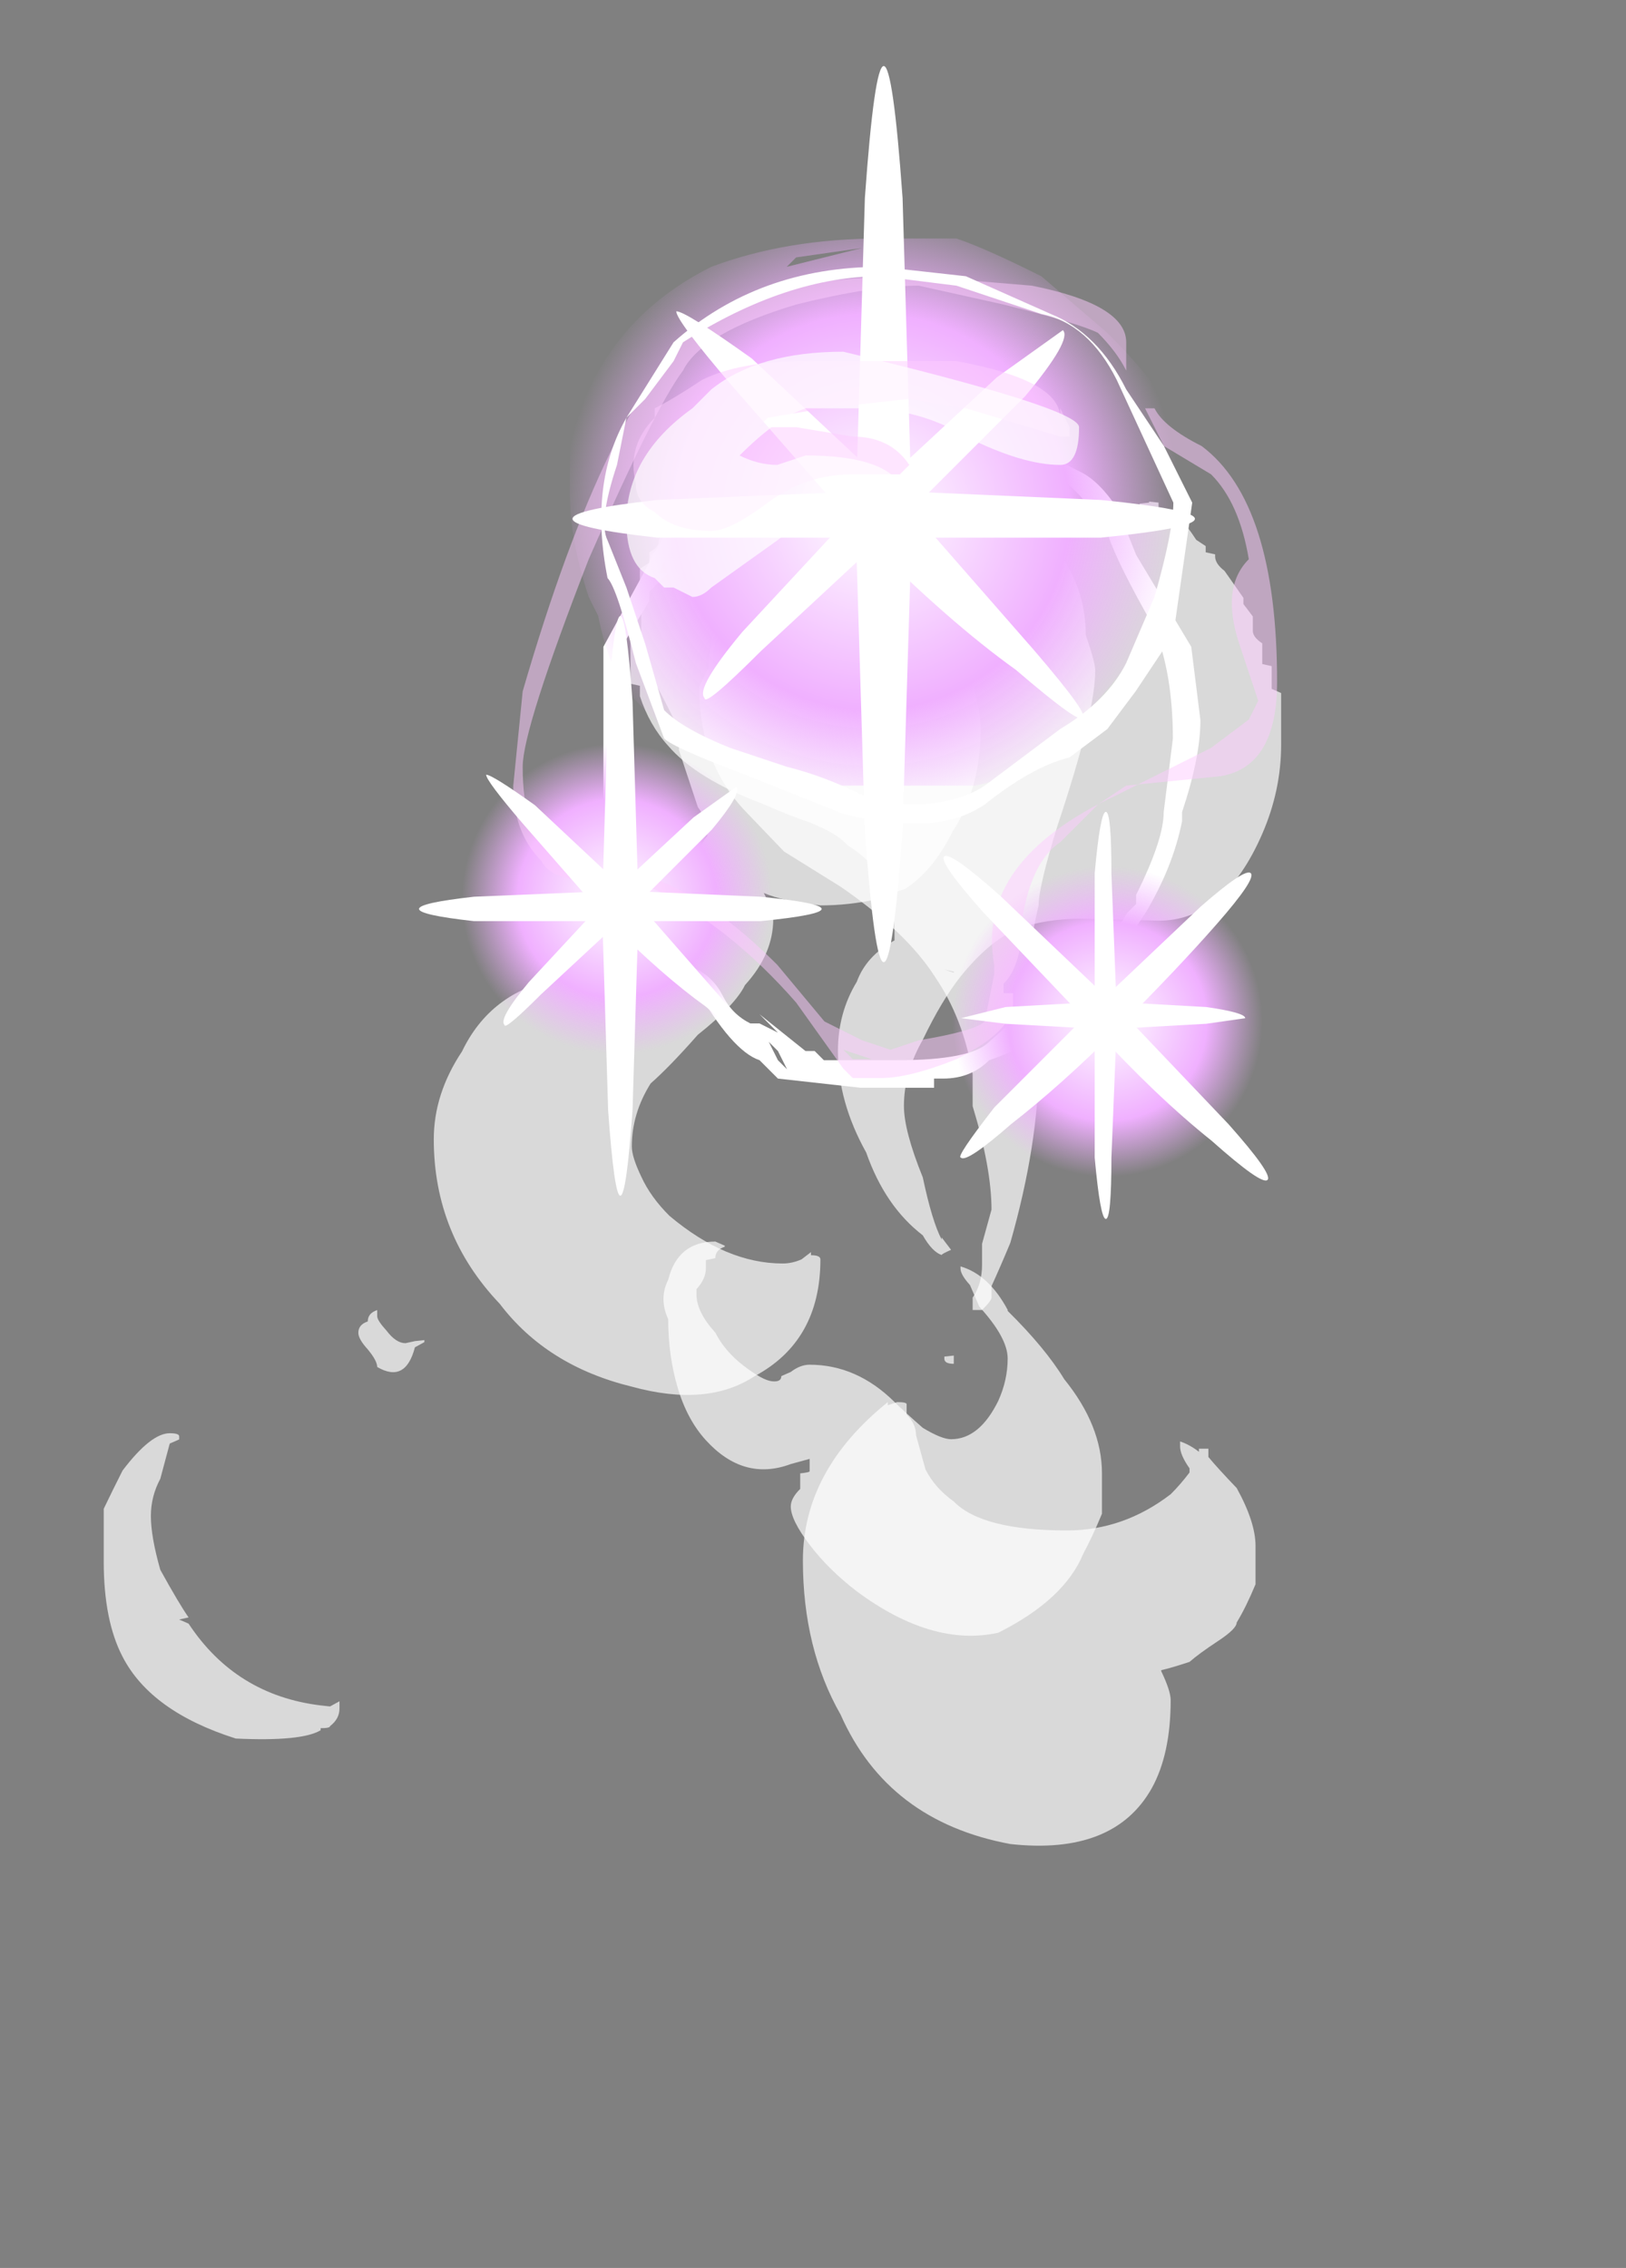 <?xml version="1.0" encoding="UTF-8" standalone="no"?>
<svg xmlns:ffdec="https://www.free-decompiler.com/flash" xmlns:xlink="http://www.w3.org/1999/xlink" ffdec:objectType="frame" height="84.15px" width="60.35px" xmlns="http://www.w3.org/2000/svg">
  <rect width="100%" height="100%" fill="#808080" stroke="none"/>
  <g transform="matrix(1.0, 0.0, 0.0, 1.0, 32.7, 8.15)">
    <use ffdec:characterId="850" height="60.4" transform="matrix(7.0, 0.0, 0.0, -0.768, -28.85, 56.395)" width="4.65" xlink:href="#shape0"/>
    <use ffdec:characterId="851" height="66.7" transform="matrix(7.0, 0.0, 0.0, -0.768, -6.75, 60.348)" width="2.95" xlink:href="#shape1"/>
    <use ffdec:characterId="852" height="57.85" transform="matrix(7.0, 0.0, 0.0, -0.768, -9.3, 52.547)" width="3.45" xlink:href="#shape2"/>
    <use ffdec:characterId="836" height="26.25" transform="matrix(0.974, 0.0, 0.0, 0.974, -10.304, 6.643)" width="22.75" xlink:href="#sprite0"/>
    <use ffdec:characterId="837" height="5.1" transform="matrix(7.0, 0.0, 0.0, 7.0, -16.8, 0.7)" width="4.65" xlink:href="#shape4"/>
    <use ffdec:characterId="853" height="4.3" transform="matrix(7.0, 0.0, 0.0, 7.0, -13.65, 1.75)" width="4.05" xlink:href="#shape5"/>
    <use ffdec:characterId="854" height="4.75" transform="matrix(7.0, 0.0, 0.0, 7.0, -11.45, -5.7)" width="3.3" xlink:href="#shape6"/>
    <use ffdec:characterId="854" height="4.75" transform="matrix(4.528, 0.0, 0.0, 4.528, -17.147, 14.708)" width="3.3" xlink:href="#shape6"/>
    <use ffdec:characterId="855" height="3.65" transform="matrix(4.138, 0.0, 0.0, 4.138, 2.344, 21.974)" width="2.9" xlink:href="#shape7"/>
    <use ffdec:characterId="856" height="1.3" transform="matrix(7.0, 0.0, 0.0, 7.0, -9.45, 4.9)" width="2.4" xlink:href="#shape8"/>
  </g>
  <defs>
    <g id="shape0" transform="matrix(1.0, 0.0, 0.0, 1.0, 3.6, 58.85)">
      <path d="M0.15 -35.45 L0.15 -35.3 0.1 -35.65 Q0.05 -35.85 0.0 -35.85 -0.3 -35.85 -0.6 -33.55 -0.7 -32.65 -0.75 -31.65 -0.8 -30.7 -0.8 -30.2 -0.8 -28.6 -0.7 -27.15 -0.6 -26.35 -0.45 -24.8 -0.25 -23.35 -0.2 -22.4 -0.05 -20.9 -0.05 -19.2 -0.05 -18.85 -0.1 -17.95 0.0 -18.35 0.2 -18.55 0.35 -18.55 0.5 -18.25 0.55 -18.05 0.65 -17.75 0.8 -16.85 0.9 -15.0 1.05 -12.9 1.05 -10.0 1.05 -9.2 1.0 -7.55 0.95 -5.4 0.8 -3.65 0.5 1.55 0.0 1.55 -0.35 1.55 -0.5 -0.3 -0.6 -0.75 -0.7 -1.65 -0.7 -1.9 -0.75 -2.8 -0.75 -3.6 -0.75 -4.6 L-0.75 -5.2 Q-0.75 -6.3 -0.7 -7.4 -0.65 -8.2 -0.55 -10.05 L-0.55 -11.05 -0.45 -13.8 Q-0.4 -14.4 -0.4 -15.05 L-0.4 -15.2 Q-0.45 -15.7 -0.45 -16.6 -0.45 -17.9 -0.5 -18.65 -0.65 -21.05 -1.2 -22.1 -1.55 -22.75 -1.7 -25.6 -1.85 -27.65 -1.85 -29.85 -1.85 -34.45 -1.5 -37.8 -1.25 -40.8 -0.8 -41.8 -0.4 -42.8 -0.15 -41.3 0.2 -39.6 0.2 -35.65 0.2 -35.45 0.15 -35.45 M-2.45 -57.15 L-2.45 -57.2 Q-2.9 -56.7 -3.15 -53.25 L-3.2 -53.05 -3.15 -52.95 Q-3.2 -52.3 -3.3 -50.65 -3.35 -49.05 -3.35 -48.05 -3.35 -47.1 -3.3 -46.25 L-3.25 -44.55 -3.2 -44.35 -3.2 -44.2 Q-3.2 -44.05 -3.25 -44.05 -3.35 -44.05 -3.5 -45.85 -3.55 -46.75 -3.6 -47.7 -3.6 -47.9 -3.6 -48.25 -3.6 -49.25 -3.6 -50.25 -3.6 -53.1 -3.5 -54.85 -3.35 -57.5 -2.9 -58.8 -2.55 -58.95 -2.45 -58.4 L-2.45 -58.3 Q-2.4 -58.3 -2.4 -58.2 -2.35 -57.85 -2.35 -57.35 L-2.35 -57.0 -2.4 -57.25 -2.45 -57.2 -2.45 -57.15 M-1.9 -39.55 L-1.95 -39.6 -2.0 -39.7 Q-2.05 -39.7 -2.1 -39.1 -2.15 -38.6 -2.15 -38.4 L-2.15 -38.1 Q-2.2 -38.25 -2.2 -38.65 -2.25 -38.8 -2.25 -39.2 -2.25 -39.5 -2.2 -40.0 -2.15 -40.55 -2.15 -40.85 -2.0 -41.65 -1.95 -39.9 L-1.9 -39.65 -1.9 -39.55" fill="#ffffff" fill-opacity="0.698" fill-rule="evenodd" stroke="none"/>
    </g>
    <g id="shape1" transform="matrix(1.0, 0.0, 0.0, 1.0, 1.4, 65.95)">
      <path d="M-0.4 -44.55 L-0.4 -44.5 -0.4 -44.55 M-0.15 -23.95 L-0.15 -23.95" fill="#333333" fill-opacity="0.698" fill-rule="evenodd" stroke="none"/>
      <path d="M-0.4 -44.5 Q-0.85 -47.8 -0.85 -52.15 -0.85 -56.4 -0.65 -59.6 -0.4 -64.75 0.25 -65.85 0.8 -66.4 1.0 -63.15 1.1 -61.5 1.1 -58.9 1.1 -58.45 1.05 -57.5 L1.05 -57.45 Q1.1 -57.35 1.2 -57.05 1.25 -56.65 1.35 -56.05 1.45 -55.45 1.45 -55.15 1.5 -54.4 1.55 -53.3 1.55 -52.6 1.55 -51.45 1.55 -50.3 1.45 -48.65 1.35 -47.7 1.3 -47.15 L1.3 -46.75 1.25 -46.75 1.25 -46.9 Q1.2 -46.55 1.15 -46.4 L1.15 -46.65 Q1.15 -47.05 1.2 -47.7 L1.2 -47.9 Q1.15 -48.5 1.1 -48.95 0.85 -50.7 0.55 -50.7 0.1 -50.7 -0.05 -49.3 -0.15 -48.65 -0.2 -47.75 L-0.25 -46.1 Q-0.25 -45.55 -0.3 -45.1 L-0.3 -44.8 Q-0.3 -44.7 -0.3 -44.6 -0.3 -44.5 -0.35 -44.5 L-0.4 -44.65 -0.4 -44.55 -0.4 -44.5 M-0.15 -23.95 Q0.0 -25.95 0.05 -28.65 L0.05 -30.2 Q0.15 -33.2 0.15 -35.2 L0.1 -36.85 0.1 -37.85 Q0.1 -38.8 0.05 -39.45 L0.05 -40.05 0.1 -40.05 Q0.15 -39.6 0.15 -39.45 L0.15 -39.3 Q0.15 -39.05 0.15 -38.25 L0.15 -38.9 Q0.2 -37.9 0.25 -36.8 0.4 -32.0 0.4 -28.15 0.4 -27.35 0.35 -25.55 0.35 -23.75 0.35 -23.4 0.35 -22.45 0.4 -20.5 0.4 -19.6 0.5 -16.65 0.7 -11.2 0.7 -9.15 0.7 -8.75 0.65 -7.45 0.65 -5.6 0.55 -4.05 0.3 0.75 -0.1 0.75 -0.4 0.75 -0.6 -1.7 -0.65 -2.45 -0.7 -3.35 L-0.7 -3.85 -0.9 -3.8 Q-1.15 -3.8 -1.3 -6.9 -1.35 -7.85 -1.35 -9.0 L-1.4 -9.95 Q-1.4 -13.65 -1.15 -16.0 -1.05 -16.95 -0.95 -17.9 L-0.65 -19.6 Q-0.3 -21.8 -0.15 -23.95 L-0.15 -23.95 M-0.05 -42.5 L-0.05 -42.25 -0.1 -42.3 -0.1 -42.4 Q-0.1 -42.65 -0.05 -42.65 L-0.05 -42.5 M-0.1 -23.6 L-0.05 -23.7 -0.05 -23.75 -0.1 -23.6" fill="#ffffff" fill-opacity="0.698" fill-rule="evenodd" stroke="none"/>
    </g>
    <g id="shape2" transform="matrix(1.0, 0.0, 0.0, 1.0, 1.65, 57.55)">
      <path d="M0.85 -49.7 Q0.85 -47.4 0.65 -45.15 0.55 -43.65 0.35 -41.85 L0.35 -41.8 Q0.25 -40.1 0.1 -39.7 L0.1 -39.65 Q0.1 -39.6 0.1 -39.8 0.1 -40.1 0.15 -40.6 L0.2 -41.65 Q0.35 -43.15 0.35 -44.15 0.35 -45.2 0.3 -46.2 0.2 -48.05 0.05 -48.05 0.0 -48.05 -0.1 -47.5 -0.2 -46.7 -0.25 -46.25 -0.45 -44.45 -0.7 -44.45 -0.75 -44.45 -0.8 -44.8 L-0.85 -45.0 Q-0.85 -45.3 -0.9 -45.25 -0.95 -45.2 -1.05 -44.5 -1.15 -43.8 -1.2 -42.9 -1.3 -41.9 -1.3 -41.05 L-1.3 -40.8 Q-1.25 -40.3 -1.25 -39.8 L-1.25 -39.4 -1.2 -39.3 Q-1.2 -38.9 -1.15 -38.75 L-1.15 -38.7 -1.2 -38.5 Q-1.4 -38.5 -1.45 -40.35 -1.5 -41.25 -1.45 -42.25 -1.45 -44.0 -1.4 -45.55 -1.35 -47.1 -1.25 -48.1 -1.05 -50.1 -0.8 -49.25 L-0.7 -49.0 -0.7 -49.6 Q-0.7 -49.65 -0.75 -49.7 -0.75 -49.95 -0.75 -50.45 -0.8 -50.9 -0.8 -51.3 -0.8 -51.95 -0.7 -53.15 -0.6 -54.35 -0.45 -55.4 -0.05 -58.1 0.3 -57.4 0.65 -55.8 0.75 -53.6 0.8 -52.75 0.85 -51.65 0.85 -51.05 0.85 -49.7 M1.8 -14.5 L1.8 -14.45 Q1.8 -14.35 1.8 -14.15 L1.8 -12.0 1.75 -11.8 1.75 -10.7 1.7 -10.6 1.7 -9.6 Q1.65 -9.3 1.65 -9.0 1.65 -8.8 1.65 -8.6 L1.65 -8.3 1.6 -7.7 1.6 -7.4 1.5 -6.1 Q1.45 -5.75 1.45 -5.4 L1.45 -5.3 1.4 -5.2 1.4 -4.9 1.35 -4.6 Q1.3 -3.9 1.25 -3.4 1.2 -3.2 1.15 -3.1 L1.15 -2.8 1.1 -2.75 1.1 -2.8 1.05 -2.85 1.05 -3.05 Q1.05 -3.15 1.0 -3.25 L1.0 -3.05 Q0.85 -3.5 0.6 -3.3 0.55 -3.3 0.5 -3.25 0.35 -3.2 0.25 -2.65 0.25 -2.55 0.2 -2.45 0.1 -2.0 0.05 -1.5 L0.05 -1.35 Q0.0 -1.3 0.0 -1.25 -0.1 -0.7 -0.15 -0.45 L-0.2 -0.35 -0.25 -0.3 -0.3 -0.05 -0.3 0.0 -0.35 0.1 -0.35 0.15 Q-0.4 0.05 -0.45 0.3 L-0.8 0.1 Q-0.9 -0.2 -1.0 -0.65 L-1.0 -0.75 -1.05 -0.85 -1.05 -0.9 Q-1.1 -1.2 -1.15 -1.6 L-1.2 -1.7 -1.2 -1.95 Q-1.3 -2.35 -1.4 -3.0 L-1.4 -3.15 -1.45 -3.5 -1.45 -4.1 Q-1.5 -4.35 -1.5 -4.7 -1.5 -4.95 -1.55 -5.2 L-1.55 -5.4 Q-1.55 -5.55 -1.55 -5.7 L-1.6 -6.0 -1.6 -7.35 -1.65 -7.45 -1.65 -8.55 Q-1.65 -8.85 -1.65 -9.3 L-1.65 -11.15 Q-1.65 -11.3 -1.65 -11.4 L-1.65 -11.55 -1.6 -11.65 -1.6 -12.15 Q-1.55 -13.55 -1.45 -14.55 -1.3 -16.15 -0.95 -17.35 -0.8 -17.95 -0.7 -18.25 -0.55 -18.8 -0.5 -19.35 -0.25 -20.75 -0.25 -23.4 -0.25 -23.55 -0.25 -23.95 -0.4 -24.7 -0.45 -25.95 -0.55 -27.45 -0.55 -29.3 -0.55 -31.75 -0.4 -34.2 -0.3 -36.8 -0.1 -38.2 -0.05 -39.0 0.0 -39.15 0.0 -39.1 0.05 -38.9 L0.0 -38.3 0.0 -38.4 Q-0.05 -37.55 -0.1 -35.4 -0.2 -33.15 -0.2 -31.95 -0.2 -30.35 -0.1 -28.75 0.0 -26.85 0.1 -25.7 0.25 -24.0 0.4 -23.4 0.55 -22.9 0.75 -22.9 L1.15 -23.0 Q1.5 -23.0 1.7 -18.8 1.8 -16.7 1.8 -14.5" fill="#ffffff" fill-opacity="0.698" fill-rule="evenodd" stroke="none"/>
    </g>
    <g id="sprite0" transform="matrix(1.0, 0.0, 0.0, 1.0, 11.2, 26.25)">
      <use ffdec:characterId="835" height="3.75" transform="matrix(7.0, 0.0, 0.0, 7.0, -11.2, -26.25)" width="3.25" xlink:href="#shape3"/>
    </g>
    <g id="shape3" transform="matrix(1.0, 0.0, 0.0, 1.0, 1.6, 3.75)">
      <path d="M0.55 -3.55 L0.8 -3.45 1.0 -3.35 Q1.1 -3.3 1.2 -3.15 L1.3 -2.9 1.6 -2.4 1.65 -2.0 Q1.65 -1.8 1.55 -1.5 L1.55 -1.45 Q1.5 -1.2 1.35 -0.95 L1.25 -0.8 Q0.95 -0.3 0.5 -0.15 0.4 -0.05 0.25 -0.05 L0.2 -0.05 0.2 0.0 -0.2 0.0 -0.65 -0.05 -0.75 -0.15 Q-0.9 -0.2 -1.1 -0.55 L-1.3 -0.75 -1.45 -1.0 Q-1.55 -1.25 -1.6 -1.5 L-1.6 -1.95 Q-1.6 -2.3 -1.6 -2.4 L-1.3 -2.95 -1.15 -3.2 -0.95 -3.4 Q-0.7 -3.6 -0.5 -3.65 L-0.45 -3.7 -0.3 -3.75 Q-0.1 -3.8 0.1 -3.75 L0.55 -3.55 M0.4 -3.55 Q0.05 -3.65 -0.25 -3.65 -0.35 -3.65 -0.5 -3.55 L-0.7 -3.4 -0.75 -3.4 -0.65 -3.45 -0.9 -3.3 -1.1 -3.15 -1.25 -2.9 -1.3 -2.8 -1.25 -2.8 -1.35 -2.7 -1.35 -2.65 -1.5 -2.4 -1.55 -2.15 -1.55 -1.75 -1.5 -1.55 -1.35 -1.1 -1.35 -1.05 -1.45 -1.15 -1.35 -1.0 -1.2 -0.75 -1.1 -0.65 Q-1.0 -0.6 -0.95 -0.5 -0.9 -0.4 -0.8 -0.35 L-0.75 -0.35 -0.65 -0.3 -0.75 -0.4 -0.5 -0.2 -0.45 -0.2 -0.4 -0.15 0.0 -0.15 Q0.4 -0.15 0.5 -0.25 L0.9 -0.6 1.1 -0.7 1.25 -0.95 1.3 -1.0 1.3 -1.05 Q1.45 -1.35 1.45 -1.5 L1.5 -1.9 Q1.5 -2.25 1.4 -2.5 1.2 -2.85 1.15 -3.0 L1.05 -3.15 Q0.95 -3.3 0.8 -3.35 L0.4 -3.55 M0.95 -0.5 L0.95 -0.5 M-0.65 -0.15 L-0.6 -0.1 -0.65 -0.2 -0.7 -0.25 -0.65 -0.15" fill="#ffffff" fill-rule="evenodd" stroke="none"/>
    </g>
    <g id="shape4" transform="matrix(1.0, 0.0, 0.0, 1.0, 2.4, -0.1)">
      <path d="M-1.15 2.7 L-1.35 2.5 Q-1.45 2.35 -1.5 2.1 L-1.55 2.0 Q-1.65 1.7 -1.65 1.45 L-1.65 1.2 Q-1.5 0.55 -0.9 0.25 -0.5 0.1 0.0 0.1 L0.4 0.1 Q0.55 0.15 0.85 0.3 L1.2 0.6 Q1.4 0.8 1.5 0.95 L1.55 1.05 Q1.6 1.1 1.6 1.5 1.6 2.15 0.95 2.75 0.75 2.95 0.5 3.0 L-0.35 3.0 -0.4 2.95 -0.7 2.9 -0.85 2.85 Q-1.05 2.7 -1.1 2.7 L-1.15 2.7 M-0.45 0.2 L-0.1 0.15 -0.5 0.25 -0.45 0.2 M-1.4 2.2 L-1.35 2.3 -1.35 2.25 -1.4 2.2" fill="url(#gradient0)" fill-rule="evenodd" stroke="none"/>
      <path d="M-0.7 2.9 L-0.6 3.0 Q-0.45 3.15 -0.45 3.25 L-0.4 3.3 Q-0.35 3.35 -0.35 3.6 -0.35 4.0 -0.8 4.4 -0.9 4.5 -1.05 4.55 L-1.6 4.55 -1.6 4.5 -1.85 4.5 -1.85 4.45 -2.0 4.4 -2.25 4.25 -2.35 4.0 -2.35 3.9 Q-2.45 3.7 -2.4 3.55 L-2.4 3.4 Q-2.3 3.0 -1.9 2.8 -1.65 2.7 -1.35 2.7 L-1.15 2.7 -1.1 2.7 Q-1.05 2.7 -0.85 2.85 L-0.7 2.9 M-1.65 2.8 L-1.45 2.75 -1.7 2.8 -1.65 2.8 M-2.25 4.05 L-2.25 4.1 -2.2 4.05 -2.25 4.05" fill="url(#gradient1)" fill-rule="evenodd" stroke="none"/>
      <path d="M1.2 3.25 L1.45 3.3 Q1.55 3.3 1.75 3.4 1.85 3.45 2.0 3.6 L2.2 3.85 2.2 3.9 2.25 4.2 Q2.25 4.6 1.8 5.0 1.7 5.15 1.5 5.15 L1.25 5.2 1.0 5.15 0.95 5.15 0.7 5.1 0.55 5.05 Q0.4 5.0 0.3 4.85 0.25 4.75 0.2 4.6 L0.15 4.5 Q0.1 4.3 0.15 4.15 L0.1 4.0 Q0.25 3.55 0.6 3.4 0.9 3.25 1.2 3.25 M1.15 3.3 L1.15 3.3 M0.3 4.7 L0.3 4.7" fill="url(#gradient2)" fill-rule="evenodd" stroke="none"/>
    </g>
    <radialGradient cx="0" cy="0" gradientTransform="matrix(0.002, -1.0E-4, 1.0E-4, 0.002, -0.05, 1.55)" gradientUnits="userSpaceOnUse" id="gradient0" r="819.2" spreadMethod="pad">
      <stop offset="0.0" stop-color="#ffffff"/>
      <stop offset="0.639" stop-color="#f0b0ff"/>
      <stop offset="1.0" stop-color="#f0b0ff" stop-opacity="0.0"/>
    </radialGradient>
    <radialGradient cx="0" cy="0" gradientTransform="matrix(0.001, -1.0E-4, 1.0E-4, 0.001, -1.4, 3.6)" gradientUnits="userSpaceOnUse" id="gradient1" r="819.2" spreadMethod="pad">
      <stop offset="0.0" stop-color="#ffffff"/>
      <stop offset="0.639" stop-color="#f0b0ff"/>
      <stop offset="1.0" stop-color="#f0b0ff" stop-opacity="0.0"/>
    </radialGradient>
    <radialGradient cx="0" cy="0" gradientTransform="matrix(0.001, -1.0E-4, 1.0E-4, 0.001, 1.2, 4.25)" gradientUnits="userSpaceOnUse" id="gradient2" r="819.2" spreadMethod="pad">
      <stop offset="0.0" stop-color="#ffffff"/>
      <stop offset="0.639" stop-color="#f0b0ff"/>
      <stop offset="1.0" stop-color="#f0b0ff" stop-opacity="0.0"/>
    </radialGradient>
    <g id="shape5" transform="matrix(1.0, 0.0, 0.0, 1.0, 1.95, -0.25)">
      <path d="M1.5 1.2 L1.4 1.0 1.45 1.0 Q1.5 1.1 1.7 1.2 2.1 1.5 2.1 2.45 2.1 2.9 1.8 2.95 L1.3 3.0 1.15 3.1 0.95 3.3 Q0.8 3.4 0.75 3.7 0.75 3.95 0.65 4.05 L0.65 4.1 0.7 4.1 0.7 4.15 Q0.7 4.3 0.4 4.45 0.15 4.55 0.0 4.55 L-0.15 4.55 -0.2 4.5 -0.45 4.15 Q-0.8 3.75 -1.2 3.55 L-1.55 3.5 Q-1.75 3.5 -1.8 3.4 -1.95 3.25 -1.95 3.0 L-1.9 2.5 Q-1.45 0.95 -0.95 0.55 -0.65 0.3 0.2 0.3 L0.8 0.35 Q1.3 0.45 1.3 0.65 L1.3 0.8 Q1.25 0.7 1.15 0.6 1.05 0.55 0.65 0.45 L0.2 0.35 Q-0.05 0.35 -0.45 0.45 -0.95 0.6 -1.05 0.8 -1.2 1.0 -1.55 1.8 -1.9 2.7 -1.9 2.9 -1.9 3.25 -1.75 3.35 -1.65 3.45 -1.45 3.45 -1.05 3.45 -0.55 3.95 L-0.3 4.25 -0.1 4.35 0.05 4.4 0.2 4.35 Q0.5 4.3 0.55 4.25 L0.6 4.0 0.6 3.95 Q0.5 3.4 1.25 3.05 L1.75 2.8 1.95 2.65 2.0 2.55 1.9 2.25 Q1.8 1.95 1.95 1.8 1.9 1.5 1.75 1.35 L1.5 1.2 M0.05 4.5 L0.05 4.5 M-0.25 4.35 L-0.15 4.45 -0.05 4.45 -0.2 4.4 -0.25 4.35" fill="#fdccff" fill-opacity="0.502" fill-rule="evenodd" stroke="none"/>
      <path d="M1.65 1.5 L1.55 2.2 1.35 2.5 1.2 2.7 1.0 2.85 Q0.8 2.9 0.55 3.1 0.4 3.2 0.2 3.2 0.0 3.2 -0.2 3.15 L-0.7 2.95 Q-1.1 2.8 -1.15 2.75 L-1.3 2.35 Q-1.4 1.95 -1.45 1.9 -1.55 1.4 -1.35 1.05 L-1.1 0.65 Q-0.65 0.25 0.0 0.25 L0.45 0.3 0.9 0.5 Q1.15 0.6 1.3 0.9 L1.5 1.2 1.65 1.5 M0.85 0.5 L0.4 0.35 0.0 0.3 Q-0.5 0.3 -1.05 0.65 L-1.1 0.75 -1.25 0.95 -1.35 1.05 -1.4 1.3 Q-1.5 1.6 -1.45 1.7 L-1.35 1.95 -1.25 2.25 -1.15 2.6 Q-1.05 2.7 -0.8 2.8 L-0.5 2.9 Q-0.3 2.95 -0.1 3.05 0.0 3.1 0.15 3.1 0.4 3.1 0.55 3.0 L0.95 2.7 Q1.2 2.55 1.3 2.35 L1.45 2.0 Q1.55 1.65 1.55 1.5 L1.25 0.85 Q1.1 0.55 0.85 0.5" fill="#ffffff" fill-rule="evenodd" stroke="none"/>
    </g>
    <g id="shape6" transform="matrix(1.0, 0.0, 0.0, 1.0, 1.7, 5.1)">
      <path d="M1.6 -2.7 Q1.6 -2.65 1.1 -2.6 L-1.25 -2.6 Q-1.7 -2.65 -1.7 -2.7 -1.7 -2.75 -1.25 -2.8 L-0.05 -2.85 1.1 -2.8 Q1.6 -2.75 1.6 -2.7" fill="#ffffff" fill-rule="evenodd" stroke="none"/>
      <path d="M0.65 -1.9 Q0.3 -2.15 -0.15 -2.6 L-0.85 -3.4 Q-1.15 -3.75 -1.15 -3.8 -1.1 -3.8 -0.75 -3.55 L0.05 -2.8 0.75 -2.0 Q1.05 -1.65 1.0 -1.65 1.0 -1.6 0.65 -1.9" fill="#ffffff" fill-rule="evenodd" stroke="none"/>
      <path d="M0.7 -3.35 L0.0 -2.65 -0.7 -2.0 Q-1.0 -1.7 -1.0 -1.75 -1.05 -1.8 -0.8 -2.1 L-0.15 -2.8 0.55 -3.45 0.9 -3.7 Q0.95 -3.65 0.7 -3.35" fill="#ffffff" fill-rule="evenodd" stroke="none"/>
      <path d="M0.1 -2.7 L0.05 -1.05 Q0.0 -0.35 -0.05 -0.35 -0.1 -0.35 -0.15 -1.05 L-0.2 -2.7 -0.15 -4.4 Q-0.1 -5.1 -0.05 -5.1 0.0 -5.1 0.05 -4.4 L0.1 -2.7" fill="#ffffff" fill-rule="evenodd" stroke="none"/>
    </g>
    <g id="shape7" transform="matrix(1.0, 0.0, 0.0, 1.0, 1.5, 4.55)">
      <path d="M1.2 -2.7 L0.85 -2.65 -0.05 -2.6 -0.95 -2.65 -1.35 -2.7 -0.95 -2.8 -0.05 -2.85 0.85 -2.8 Q1.2 -2.75 1.2 -2.7" fill="#ffffff" fill-rule="evenodd" stroke="none"/>
      <path d="M1.4 -1.25 Q1.35 -1.2 0.9 -1.6 0.4 -2.0 -0.15 -2.6 L-1.15 -3.65 Q-1.55 -4.1 -1.5 -4.15 -1.45 -4.2 -1.0 -3.8 L0.05 -2.8 1.05 -1.75 Q1.45 -1.3 1.4 -1.25" fill="#ffffff" fill-rule="evenodd" stroke="none"/>
      <path d="M1.25 -4.0 Q1.3 -3.95 0.95 -3.55 0.6 -3.15 0.05 -2.6 -0.45 -2.1 -0.9 -1.75 -1.3 -1.4 -1.35 -1.45 -1.4 -1.45 -1.05 -1.9 L-0.15 -2.8 0.8 -3.7 Q1.2 -4.05 1.25 -4.0" fill="#ffffff" fill-rule="evenodd" stroke="none"/>
      <path d="M0.05 -2.7 L0.0 -1.45 Q0.0 -0.9 -0.05 -0.9 -0.1 -0.9 -0.15 -1.45 L-0.15 -4.0 Q-0.1 -4.55 -0.05 -4.55 0.0 -4.55 0.0 -4.0 L0.05 -2.7" fill="#ffffff" fill-rule="evenodd" stroke="none"/>
    </g>
    <g id="shape8" transform="matrix(1.0, 0.0, 0.0, 1.0, 1.35, -0.7)">
      <path d="M0.1 1.35 L-0.15 1.35 Q-0.4 1.35 -0.6 1.5 -0.8 1.65 -0.9 1.65 -1.1 1.65 -1.2 1.55 -1.3 1.5 -1.3 1.4 -1.35 1.2 -1.2 1.05 L-1.2 1.0 Q-1.1 0.95 -0.95 0.85 -0.75 0.75 -0.4 0.75 L0.4 0.75 Q0.95 0.85 0.95 1.05 L0.95 1.0 1.0 1.1 1.0 1.15 0.95 1.15 0.45 1.0 0.15 0.95 -0.3 1.0 -0.6 1.05 -0.65 1.1 -0.45 1.1 -0.15 1.15 Q0.05 1.15 0.15 1.3 L0.1 1.35 M0.95 1.1 L0.95 1.1" fill="#fdccff" fill-opacity="0.502" fill-rule="evenodd" stroke="none"/>
      <path d="M0.1 1.4 L0.1 1.45 -0.05 1.5 -0.15 1.5 Q-0.3 1.5 -0.55 1.7 L-0.9 1.95 Q-0.95 2.0 -1.0 2.0 L-1.1 1.95 -1.15 1.95 -1.2 1.9 Q-1.35 1.85 -1.35 1.6 -1.35 1.25 -1.0 1.0 L-0.9 0.9 Q-0.65 0.7 -0.2 0.7 1.05 1.0 1.05 1.1 1.05 1.3 0.95 1.3 0.75 1.3 0.45 1.15 0.2 1.0 -0.1 1.0 L-0.4 1.0 Q-0.55 1.05 -0.75 1.25 -0.65 1.3 -0.55 1.3 L-0.4 1.25 Q0.0 1.25 0.1 1.4" fill="#ffffff" fill-opacity="0.702" fill-rule="evenodd" stroke="none"/>
    </g>
  </defs>
</svg>
